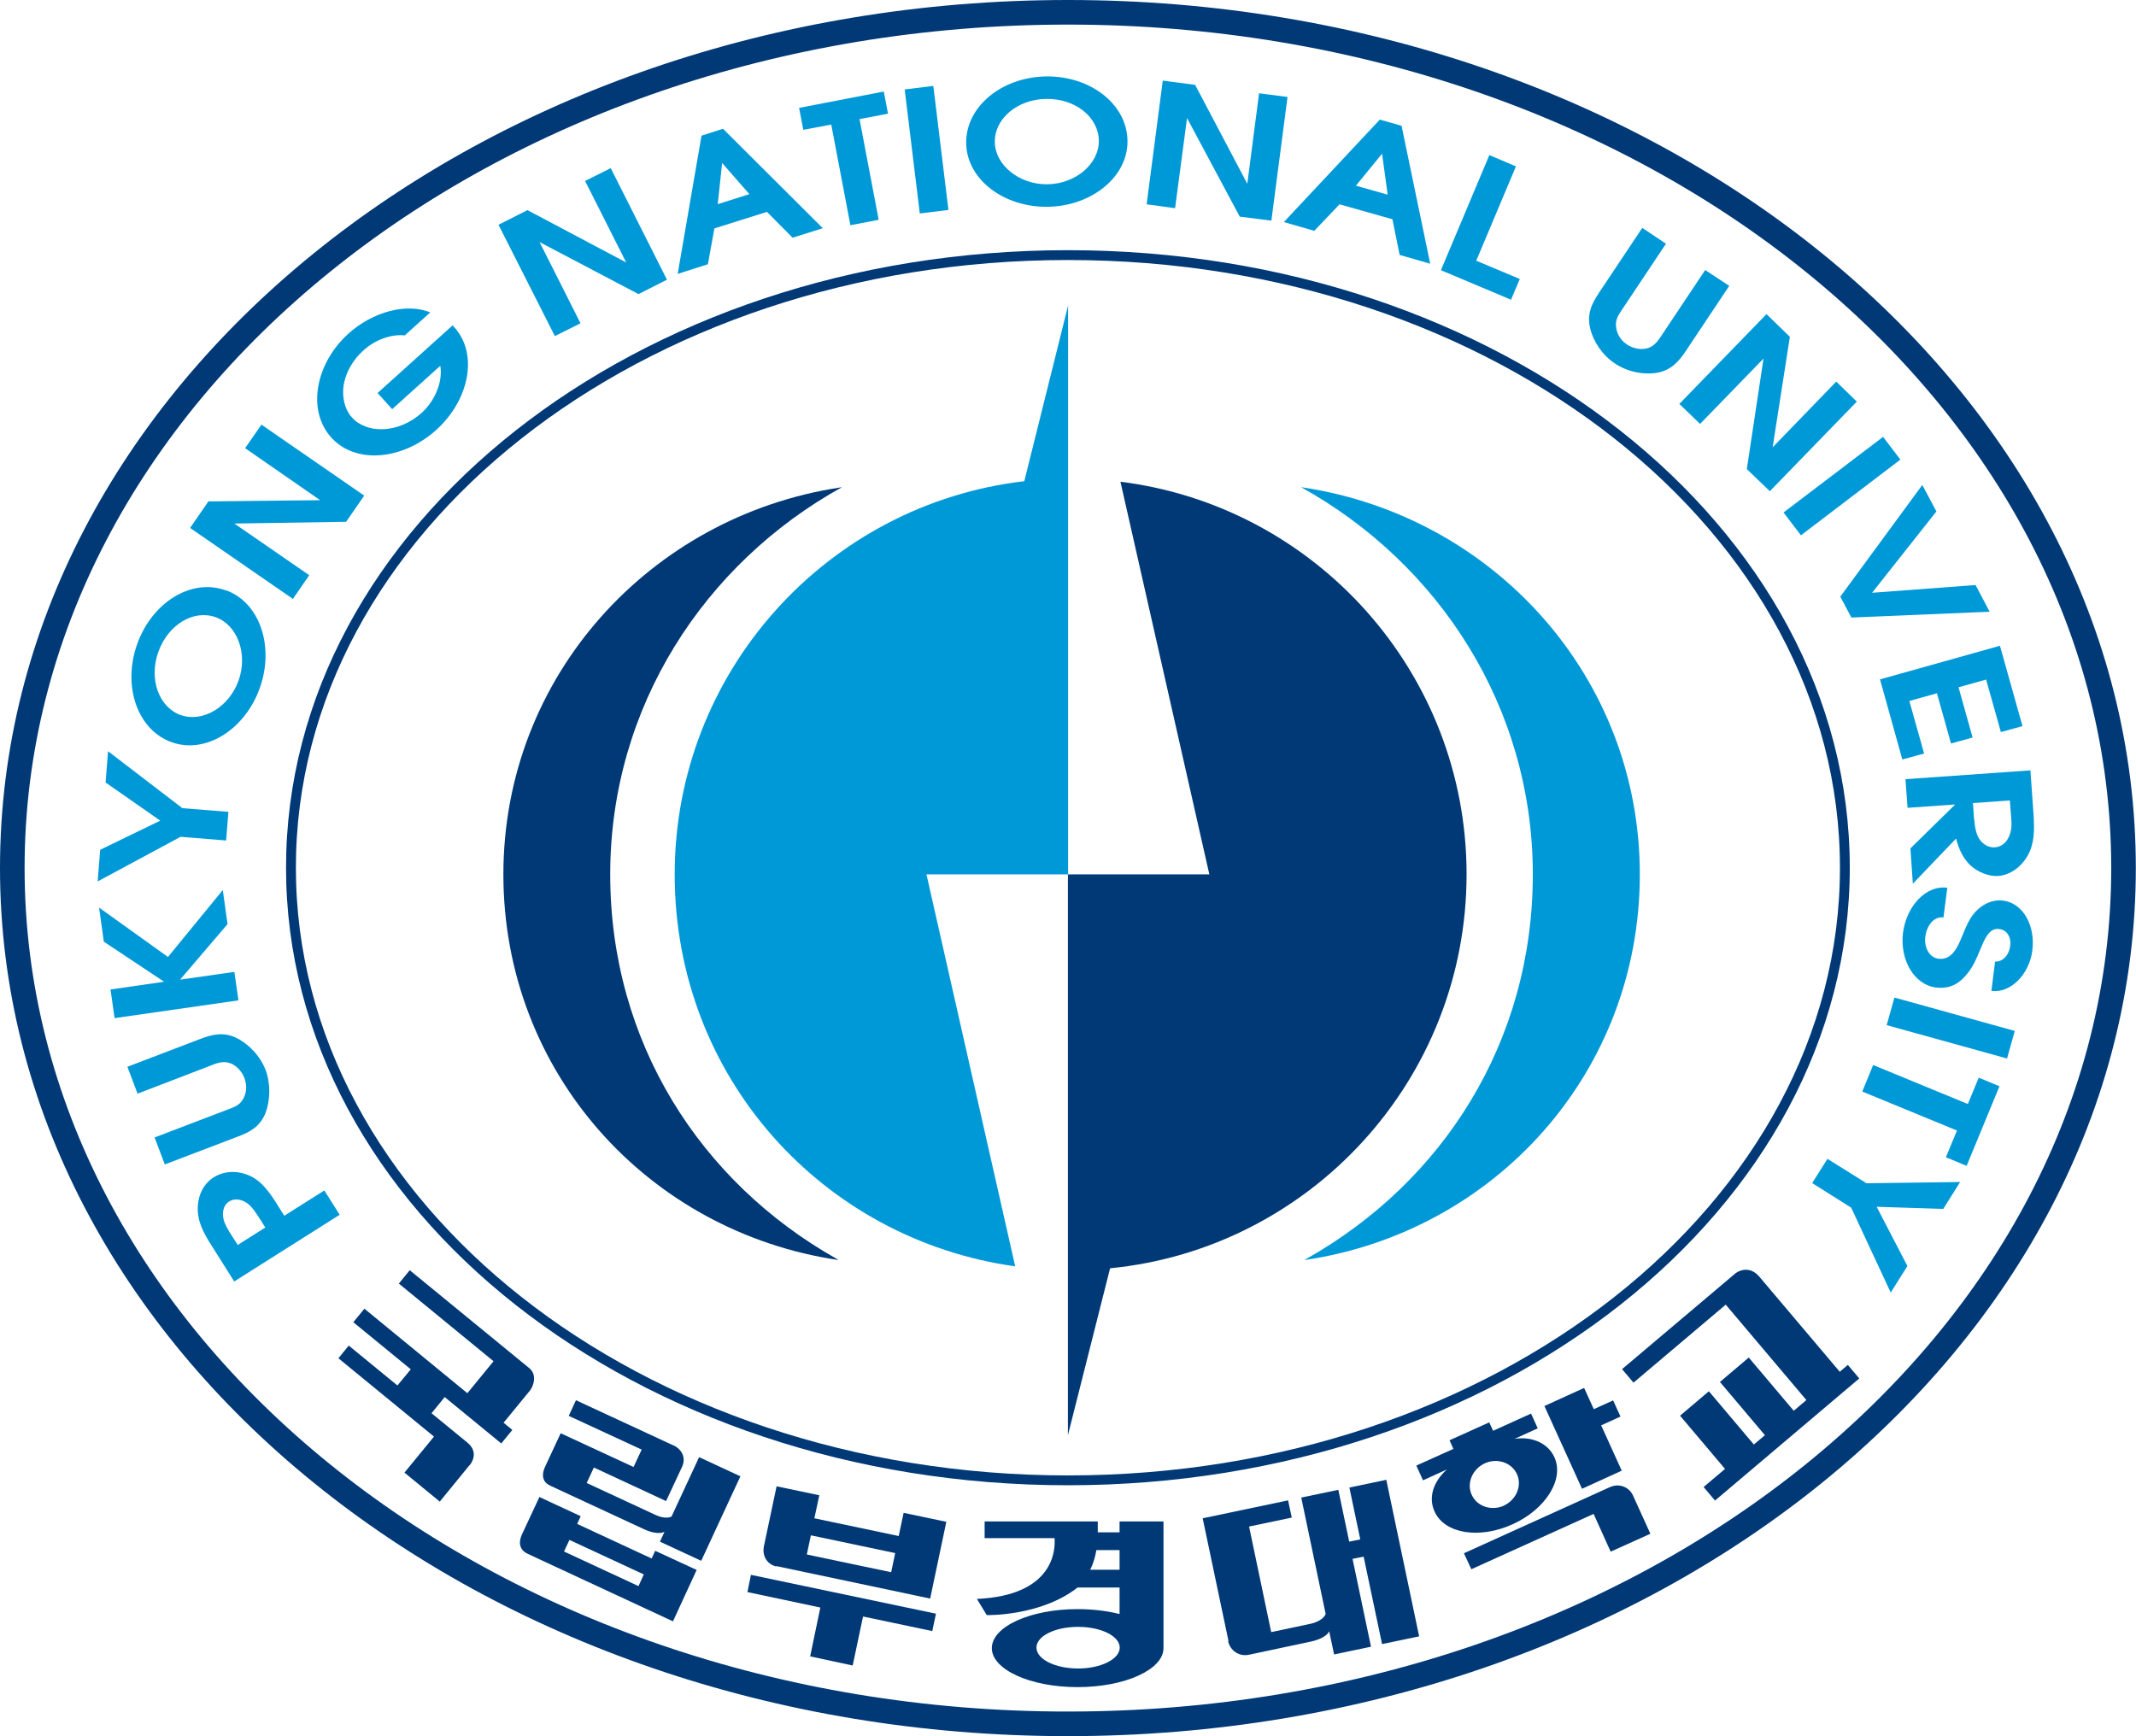 <?xml version="1.0" encoding="UTF-8"?>
<svg id="Layer_2" data-name="Layer 2" xmlns="http://www.w3.org/2000/svg" viewBox="0 0 121.57 98.82">
  <defs>
    <style>
      .cls-1 {
        stroke-width: .56px;
      }

      .cls-1, .cls-2 {
        fill: none;
        stroke: #003976;
      }

      .cls-3 {
        fill: #0099d8;
      }

      .cls-3, .cls-4 {
        stroke-width: 0px;
      }

      .cls-4 {
        fill: #003976;
      }

      .cls-2 {
        stroke-width: 1.4px;
      }
    </style>
  </defs>
  <g id="Layer_1-2" data-name="Layer 1">
    <g>
      <g>
        <path class="cls-4" d="m47.72,71.72c-10.82-1.6-19.07-10.67-19.07-21.95s8.36-20.38,19.15-22.02l.12-.02c-7.81,4.33-13.19,12.48-13.19,22.04s5.14,17.49,12.83,21.85l.16.1Z"/>
        <path class="cls-4" d="m83.47,49.77c0-11.48-8.59-20.96-19.7-22.35l5.06,22.35h-8.05v31.92l2.4-9.5c11.39-1.12,20.29-10.74,20.29-22.43Z"/>
      </g>
      <path class="cls-2" d="m60.78,98.12c33.18,0,60.08-21.81,60.08-48.71S93.97.7,60.78.7.7,22.51.7,49.41s26.9,48.71,60.08,48.71Z"/>
      <path class="cls-1" d="m60.78,84.26c24.42,0,44.22-15.61,44.22-34.87S85.2,14.52,60.78,14.52,16.56,30.13,16.56,49.39s19.8,34.87,44.22,34.87Z"/>
      <g>
        <g>
          <path class="cls-3" d="m74.26,71.72c10.82-1.6,19.07-10.67,19.07-21.95s-8.36-20.38-19.15-22.02l-.13-.02c7.81,4.33,13.19,12.48,13.19,22.04s-5.14,17.49-12.83,21.85l-.16.1Z"/>
          <path class="cls-3" d="m58.29,27.39c-11.2,1.31-19.89,10.83-19.89,22.38s8.43,20.78,19.38,22.31l-5.05-22.31h8.06V17.39l-2.49,9.99Z"/>
        </g>
        <g>
          <path class="cls-3" d="m19.34,69.14l-6.01,3.8-1.11-1.76c-.45-.71-.9-1.37-.96-2.21-.05-.83.28-1.56.89-1.95.59-.37,1.35-.43,2.1-.08.78.36,1.3,1.25,1.76,1.99l.17.27,2.28-1.44.87,1.38Zm-4.39.49c-.22-.34-.45-.74-.74-1.03-.36-.33-.82-.43-1.17-.21-.36.23-.43.7-.27,1.17.13.34.41.76.6,1.05l.16.25,1.57-.99-.16-.25Z"/>
          <path class="cls-3" d="m8.78,64.75l4.14-1.58c.31-.12.63-.21.84-.5.26-.35.33-.83.15-1.31-.15-.4-.49-.75-.86-.86-.39-.12-.73.02-1.08.16l-4.14,1.59-.58-1.53,4.14-1.58c.65-.25,1.3-.42,2.03-.08.71.34,1.37,1.01,1.7,1.85.29.78.26,1.72,0,2.42-.32.81-.9,1.11-1.6,1.37l-4.14,1.58-.58-1.53Z"/>
          <path class="cls-3" d="m6.52,57.94l-.23-1.62,3.05-.44-3.43-2.28-.27-1.94,3.92,2.81,3.12-3.81.27,1.94-2.7,3.16,3.09-.44.23,1.62-7.04,1.01Z"/>
          <path class="cls-3" d="m10.26,47.64l-4.7,2.53.14-1.8,3.42-1.66-3.11-2.17.14-1.78,4.23,3.24,2.62.21-.13,1.63-2.61-.21Z"/>
          <path class="cls-3" d="m12.84,33.59c1.94.68,2.79,3.2,1.95,5.56-.83,2.36-3.07,3.79-5.01,3.1-1.95-.69-2.82-3.17-1.98-5.57.85-2.4,3.09-3.78,5.04-3.08Zm-2.55,7.11c1.25.44,2.75-.45,3.29-1.97.54-1.52-.07-3.16-1.31-3.6-1.26-.45-2.71.43-3.26,1.98-.55,1.55.03,3.15,1.29,3.6Z"/>
          <path class="cls-3" d="m10.82,30.05l1.04-1.51,6.36-.07-4.27-2.96.93-1.34,5.85,4.04-1.03,1.49-6.36.1,4.26,2.94-.93,1.35-5.85-4.04Z"/>
          <path class="cls-3" d="m23.04,19.09c-.78-.08-1.69.25-2.35.85-.56.5-.95,1.15-1.1,1.82-.16.73,0,1.53.45,2.01.4.45,1.07.69,1.74.66.79-.02,1.6-.37,2.22-.93.77-.7,1.21-1.79,1.06-2.68l-2.74,2.47-.83-.92,4.27-3.85.1.11c1.39,1.54.83,4.17-1.04,5.85-1.89,1.7-4.57,1.97-5.97.42-1.4-1.56-.89-4.22.98-5.91,1.33-1.2,3.25-1.78,4.66-1.21l-1.45,1.31Z"/>
          <path class="cls-3" d="m28.38,12.79l1.64-.83,5.62,2.98-2.34-4.64,1.46-.73,3.2,6.35-1.62.82-5.63-2.96,2.33,4.62-1.46.73-3.21-6.34Z"/>
          <path class="cls-3" d="m39.93,7.72l1.22-.39,5.68,5.66-1.72.54-1.46-1.47-2.99.94-.37,2.04-1.72.55,1.36-7.89Zm2.72,3.33l-1.55-1.77-.25,2.34,1.8-.57Z"/>
          <path class="cls-3" d="m47.31,7.09l-1.59.3-.24-1.25,4.82-.93.24,1.26-1.62.31,1.09,5.73-1.61.31-1.09-5.73Z"/>
          <path class="cls-3" d="m51.5,5.09l1.62-.2.86,7.06-1.63.2-.86-7.06Z"/>
          <path class="cls-3" d="m64.17,8c.04,2.06-2.03,3.73-4.53,3.77-2.51.04-4.62-1.56-4.65-3.62-.03-2.06,1.99-3.75,4.53-3.8,2.54-.04,4.62,1.58,4.65,3.65Zm-7.55.09c.02,1.31,1.39,2.42,3,2.4,1.61-.03,2.94-1.17,2.92-2.49-.02-1.34-1.35-2.4-3-2.37-1.64.02-2.94,1.13-2.92,2.46Z"/>
          <path class="cls-3" d="m66.19,4.59l1.83.24,2.97,5.63.67-5.15,1.62.21-.92,7.04-1.8-.23-3-5.61-.68,5.13-1.62-.22.92-7.05Z"/>
          <path class="cls-3" d="m78.54,6.81l1.23.35,1.63,7.85-1.74-.5-.41-2.03-3.01-.85-1.44,1.51-1.73-.5,5.47-5.84Zm.44,4.27l-.32-2.33-1.49,1.82,1.81.51Z"/>
          <path class="cls-3" d="m84.77,8.83l1.51.64-2.26,5.37,2.48,1.04-.5,1.18-3.99-1.68,2.76-6.56Z"/>
          <path class="cls-3" d="m94.82,13.87l-2.46,3.69c-.18.28-.39.54-.39.9,0,.44.21.87.63,1.15.36.24.83.32,1.2.2.39-.13.58-.44.79-.75l2.46-3.69,1.37.9-2.46,3.69c-.39.59-.82,1.09-1.6,1.25-.79.14-1.72-.03-2.46-.53-.7-.46-1.22-1.25-1.39-1.97-.21-.85.09-1.43.5-2.05l2.46-3.69,1.36.91Z"/>
          <path class="cls-3" d="m100.55,17.89l1.32,1.28-.98,6.29,3.62-3.74,1.17,1.14-4.95,5.1-1.31-1.26.95-6.29-3.61,3.72-1.18-1.14,4.96-5.11Z"/>
          <path class="cls-3" d="m107.17,24.86l.99,1.3-5.66,4.31-.99-1.3,5.66-4.3Z"/>
          <path class="cls-3" d="m109.4,27.59l.81,1.52-3.66,4.63,5.89-.44.8,1.52-7.87.33-.63-1.19,4.67-6.36Z"/>
          <path class="cls-3" d="m113.83,36.77l1.28,4.56-1.23.34-.84-2.99-1.57.44.8,2.86-1.23.34-.8-2.86-1.57.44.84,2.99-1.24.34-1.27-4.56,6.85-1.92Z"/>
          <path class="cls-3" d="m115.56,43.84l.18,2.55c.05.83.06,1.62-.34,2.32-.38.66-1.01,1.1-1.67,1.15-.52.04-1.18-.22-1.6-.62-.41-.4-.65-.92-.8-1.51l-2.46,2.57-.14-2.01,2.55-2.5-2.71.19-.12-1.63,7.09-.5Zm-3.2,2.77c.03.43.11.97.39,1.27.22.25.5.37.79.35.31-.02.6-.21.76-.53.21-.4.2-.78.16-1.24l-.07-.9-2.1.15.06.89Z"/>
          <path class="cls-3" d="m110.62,52.22c-.55-.07-.96.45-1.04,1.1-.08.61.23,1.18.74,1.25.78.1,1.11-.67,1.39-1.37.23-.56.43-1.04.85-1.43.41-.38.96-.58,1.44-.51,1.15.14,1.85,1.44,1.67,2.84-.17,1.35-1.23,2.45-2.33,2.3l.21-1.67c.44.03.8-.38.86-.89.07-.53-.21-.92-.63-.96-.52-.08-.79.49-1,.99-.25.59-.46,1.16-.87,1.62-.48.58-1.03.8-1.72.72-1.26-.16-2.07-1.58-1.88-3.13.2-1.49,1.29-2.71,2.52-2.55l-.22,1.7Z"/>
          <path class="cls-3" d="m114.67,58.68l-.44,1.57-6.85-1.9.44-1.57,6.85,1.9Z"/>
          <path class="cls-3" d="m112,62.84l.62-1.5,1.18.49-1.87,4.53-1.18-.49.63-1.52-5.39-2.22.62-1.51,5.39,2.22Z"/>
          <path class="cls-3" d="m106.22,67.35l5.34-.07-.96,1.53-3.79-.12,1.75,3.37-.95,1.51-2.25-4.83-2.22-1.4.87-1.38,2.22,1.39Z"/>
        </g>
      </g>
      <path class="cls-4" d="m66.22,86.6h-2.5v.62h-1.24v-.62h-6.44v.95h3.98c.05.63,0,3.26-4.42,3.46l.56.92s3.06.08,5.17-1.57h2.39s0,1.51,0,1.51c-.71-.18-1.53-.28-2.39-.28-2.7,0-4.88,1-4.88,2.22s2.18,2.22,4.88,2.22,4.89-1,4.89-2.22v-7.21Zm-4.17,2.75c.16-.33.28-.7.35-1.12h1.32s0,1.12,0,1.12h-1.67Zm-3.06,4.43c0-.66,1.06-1.18,2.37-1.18s2.37.53,2.37,1.18-1.06,1.19-2.37,1.19-2.37-.53-2.37-1.19Z"/>
      <g>
        <polygon class="cls-4" points="53.27 91.85 42.74 89.64 42.54 90.62 46.69 91.5 46.11 94.28 48.53 94.8 49.12 92.01 53.06 92.84 53.27 91.85"/>
        <path class="cls-4" d="m44.18,89.14l7.25,1.53,1.51.32.92-4.37-2.43-.51-.28,1.32-4.8-1.01.28-1.31-2.43-.51-.72,3.4c-.11.52.14,1.02.69,1.16Zm6.77-.74l-.23,1.09-4.8-1.01.23-1.09,4.8,1.01Z"/>
      </g>
      <path class="cls-4" d="m38.81,83.51l-.9,1.93-4.11-1.91-.41.88s3.58,1.66,3.92,1.82c.6.28.91.09.91.09l1.57-3.38,2.35,1.09-2.23,4.81-2.35-1.09.26-.56s-.37.23-1.19-.16c-.48-.22-5.28-2.45-5.28-2.45-.22-.1-.36-.23-.41-.4-.07-.19-.04-.44.1-.73l.87-1.87,4.15,1.92.46-.99-4.15-1.92.41-.89,5.65,2.62s.75.4.38,1.2Zm-.52,8.77l-8.24-3.83c-.22-.1-.36-.24-.42-.42-.07-.19-.04-.44.09-.72l.98-2.1,2.35,1.09-.2.44,4.24,1.97.2-.44,2.36,1.09-1.35,2.93Zm-1.64-2.66l-4.24-1.97-.31.66,4.24,1.97.3-.66Z"/>
      <path class="cls-4" d="m26.72,83.4l-1.69,2.07-2.01-1.65,1.68-2.05-5.44-4.46.59-.72,2.77,2.27.76-.92-3.27-2.68.63-.77,5.86,4.81,1.49-1.82-5.39-4.42.62-.76,6.8,5.57c.49.4.21,1.07.05,1.27-.17.2-1.51,1.84-1.51,1.84l.5.41-.63.77-3.22-2.64-.75.92,2.04,1.67c.74.61.13,1.29.13,1.29Z"/>
      <path class="cls-4" d="m69.9,93.42c.11.51.6.88,1.16.77h.01s3.48-.74,3.48-.74c.11-.02.92-.19,1.1-.6l.28,1.32,2.1-.44-1.05-5,.63-.13,1.05,4.98,2.11-.44-1.87-8.91-2.1.44.62,2.95-.63.13-.62-2.95-2.11.44,1.39,6.63c-.19.44-.89.56-.89.56l-2.21.47-1.26-6.01,2.43-.51-.21-.98-4.86,1.02,1.47,6.99h0Z"/>
      <polygon class="cls-4" points="91.81 79.71 90.71 80.21 90.16 79 87.9 80.03 90.04 84.74 92.3 83.71 91.13 81.13 92.23 80.63 91.81 79.71"/>
      <path class="cls-4" d="m91.64,84.64l-8.32,3.77.42.91,6.96-3.15.97,2.15,2.26-1.02-.99-2.18c-.21-.47-.78-.71-1.29-.48"/>
      <path class="cls-4" d="m86.2,81.9l1.32-.6-.38-.84-2.16.98-.22-.48-2.26,1.02.22.49-2.11.95.38.84,1.36-.62c-.8.72-1.06,1.62-.7,2.4.57,1.26,2.55,1.58,4.44.72,1.88-.85,2.95-2.56,2.38-3.81-.35-.78-1.24-1.21-2.27-1.05Zm-.6,3.8c-.71.32-1.54.05-1.84-.62-.3-.66.04-1.46.75-1.79.71-.32,1.53-.04,1.83.62.3.66-.04,1.46-.75,1.79Z"/>
      <path class="cls-4" d="m100.1,72.64c-.33-.4-.86-.5-1.33-.16l-6.45,5.45.65.77,5.25-4.44,4.59,5.43-.72.61-2.56-3.03-1.64,1.39,2.56,3.03-.63.53-2.56-3.03-1.64,1.39,2.56,3.03-1.22,1.03.65.77,8.21-6.95-.65-.77-.46.39-4.61-5.45"/>
    </g>
  </g>
</svg>